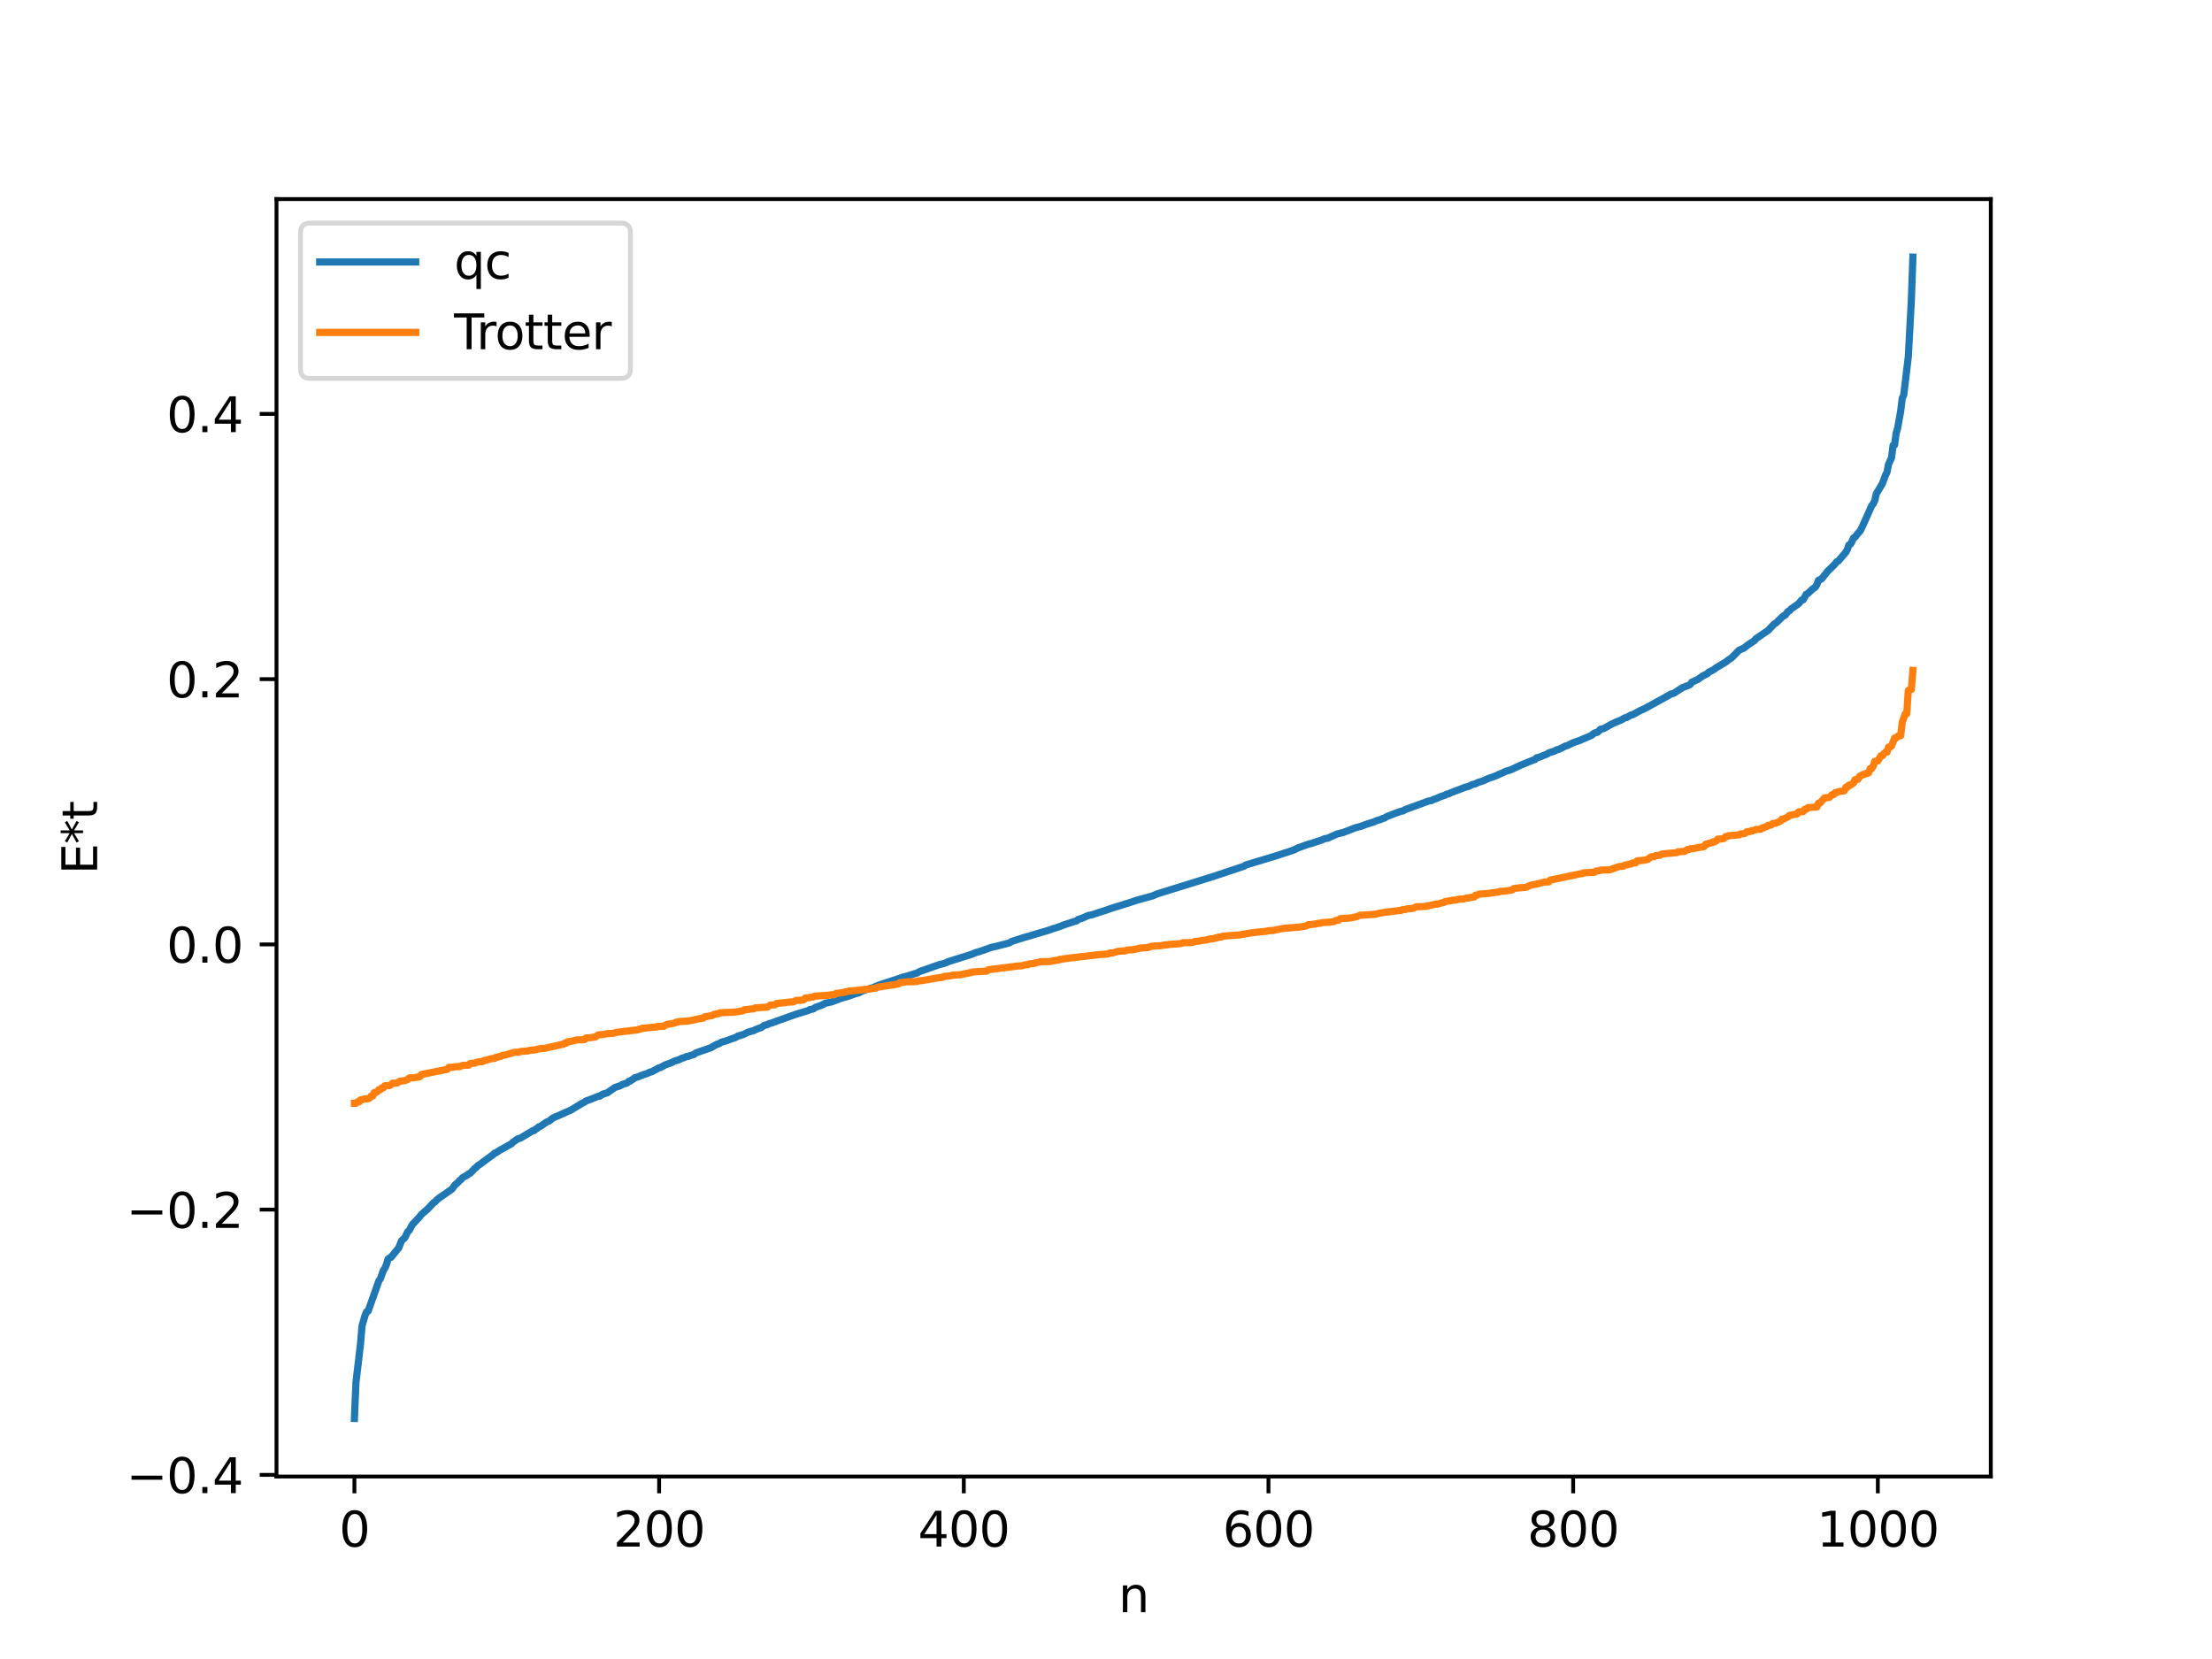 <?xml version="1.0" encoding="utf-8" standalone="no"?>
<!DOCTYPE svg PUBLIC "-//W3C//DTD SVG 1.1//EN"
  "http://www.w3.org/Graphics/SVG/1.1/DTD/svg11.dtd">
<svg xmlns:xlink="http://www.w3.org/1999/xlink" width="460.8pt" height="345.6pt" viewBox="0 0 460.8 345.6" xmlns="http://www.w3.org/2000/svg" version="1.1">
 <defs>
  <style type="text/css">*{stroke-linejoin: round; stroke-linecap: butt}</style>
 </defs>
 <g id="figure_1">
  <g id="patch_1">
   <path d="M 0 345.6 
L 460.8 345.6 
L 460.8 0 
L 0 0 
z
" style="fill: #ffffff"/>
  </g>
  <g id="axes_1">
   <g id="patch_2">
    <path d="M 57.6 307.584 
L 414.72 307.584 
L 414.72 41.472 
L 57.6 41.472 
z
" style="fill: #ffffff"/>
   </g>
   <g id="matplotlib.axis_1">
    <g id="xtick_1">
     <g id="line2d_1">
      <defs>
       <path id="m898c0a3018" d="M 0 0 
L 0 3.5 
" style="stroke: #000000; stroke-width: 0.8"/>
      </defs>
      <g>
       <use xlink:href="#m898c0a3018" x="73.833" y="307.584" style="stroke: #000000; stroke-width: 0.8"/>
      </g>
     </g>
     <g id="text_1">
      <!-- 0 -->
      <g transform="translate(70.651 322.182) scale(0.1 -0.1)">
       <defs>
        <path id="DejaVuSans-30" d="M 2034 4250 
Q 1547 4250 1301 3770 
Q 1056 3291 1056 2328 
Q 1056 1369 1301 889 
Q 1547 409 2034 409 
Q 2525 409 2770 889 
Q 3016 1369 3016 2328 
Q 3016 3291 2770 3770 
Q 2525 4250 2034 4250 
z
M 2034 4750 
Q 2819 4750 3233 4129 
Q 3647 3509 3647 2328 
Q 3647 1150 3233 529 
Q 2819 -91 2034 -91 
Q 1250 -91 836 529 
Q 422 1150 422 2328 
Q 422 3509 836 4129 
Q 1250 4750 2034 4750 
z
" transform="scale(0.016)"/>
       </defs>
       <use xlink:href="#DejaVuSans-30"/>
      </g>
     </g>
    </g>
    <g id="xtick_2">
     <g id="line2d_2">
      <g>
       <use xlink:href="#m898c0a3018" x="137.304" y="307.584" style="stroke: #000000; stroke-width: 0.8"/>
      </g>
     </g>
     <g id="text_2">
      <!-- 200 -->
      <g transform="translate(127.76 322.182) scale(0.1 -0.1)">
       <defs>
        <path id="DejaVuSans-32" d="M 1228 531 
L 3431 531 
L 3431 0 
L 469 0 
L 469 531 
Q 828 903 1448 1529 
Q 2069 2156 2228 2338 
Q 2531 2678 2651 2914 
Q 2772 3150 2772 3378 
Q 2772 3750 2511 3984 
Q 2250 4219 1831 4219 
Q 1534 4219 1204 4116 
Q 875 4013 500 3803 
L 500 4441 
Q 881 4594 1212 4672 
Q 1544 4750 1819 4750 
Q 2544 4750 2975 4387 
Q 3406 4025 3406 3419 
Q 3406 3131 3298 2873 
Q 3191 2616 2906 2266 
Q 2828 2175 2409 1742 
Q 1991 1309 1228 531 
z
" transform="scale(0.016)"/>
       </defs>
       <use xlink:href="#DejaVuSans-32"/>
       <use xlink:href="#DejaVuSans-30" x="63.623"/>
       <use xlink:href="#DejaVuSans-30" x="127.246"/>
      </g>
     </g>
    </g>
    <g id="xtick_3">
     <g id="line2d_3">
      <g>
       <use xlink:href="#m898c0a3018" x="200.775" y="307.584" style="stroke: #000000; stroke-width: 0.8"/>
      </g>
     </g>
     <g id="text_3">
      <!-- 400 -->
      <g transform="translate(191.231 322.182) scale(0.1 -0.1)">
       <defs>
        <path id="DejaVuSans-34" d="M 2419 4116 
L 825 1625 
L 2419 1625 
L 2419 4116 
z
M 2253 4666 
L 3047 4666 
L 3047 1625 
L 3713 1625 
L 3713 1100 
L 3047 1100 
L 3047 0 
L 2419 0 
L 2419 1100 
L 313 1100 
L 313 1709 
L 2253 4666 
z
" transform="scale(0.016)"/>
       </defs>
       <use xlink:href="#DejaVuSans-34"/>
       <use xlink:href="#DejaVuSans-30" x="63.623"/>
       <use xlink:href="#DejaVuSans-30" x="127.246"/>
      </g>
     </g>
    </g>
    <g id="xtick_4">
     <g id="line2d_4">
      <g>
       <use xlink:href="#m898c0a3018" x="264.246" y="307.584" style="stroke: #000000; stroke-width: 0.8"/>
      </g>
     </g>
     <g id="text_4">
      <!-- 600 -->
      <g transform="translate(254.702 322.182) scale(0.1 -0.1)">
       <defs>
        <path id="DejaVuSans-36" d="M 2113 2584 
Q 1688 2584 1439 2293 
Q 1191 2003 1191 1497 
Q 1191 994 1439 701 
Q 1688 409 2113 409 
Q 2538 409 2786 701 
Q 3034 994 3034 1497 
Q 3034 2003 2786 2293 
Q 2538 2584 2113 2584 
z
M 3366 4563 
L 3366 3988 
Q 3128 4100 2886 4159 
Q 2644 4219 2406 4219 
Q 1781 4219 1451 3797 
Q 1122 3375 1075 2522 
Q 1259 2794 1537 2939 
Q 1816 3084 2150 3084 
Q 2853 3084 3261 2657 
Q 3669 2231 3669 1497 
Q 3669 778 3244 343 
Q 2819 -91 2113 -91 
Q 1303 -91 875 529 
Q 447 1150 447 2328 
Q 447 3434 972 4092 
Q 1497 4750 2381 4750 
Q 2619 4750 2861 4703 
Q 3103 4656 3366 4563 
z
" transform="scale(0.016)"/>
       </defs>
       <use xlink:href="#DejaVuSans-36"/>
       <use xlink:href="#DejaVuSans-30" x="63.623"/>
       <use xlink:href="#DejaVuSans-30" x="127.246"/>
      </g>
     </g>
    </g>
    <g id="xtick_5">
     <g id="line2d_5">
      <g>
       <use xlink:href="#m898c0a3018" x="327.717" y="307.584" style="stroke: #000000; stroke-width: 0.8"/>
      </g>
     </g>
     <g id="text_5">
      <!-- 800 -->
      <g transform="translate(318.173 322.182) scale(0.1 -0.1)">
       <defs>
        <path id="DejaVuSans-38" d="M 2034 2216 
Q 1584 2216 1326 1975 
Q 1069 1734 1069 1313 
Q 1069 891 1326 650 
Q 1584 409 2034 409 
Q 2484 409 2743 651 
Q 3003 894 3003 1313 
Q 3003 1734 2745 1975 
Q 2488 2216 2034 2216 
z
M 1403 2484 
Q 997 2584 770 2862 
Q 544 3141 544 3541 
Q 544 4100 942 4425 
Q 1341 4750 2034 4750 
Q 2731 4750 3128 4425 
Q 3525 4100 3525 3541 
Q 3525 3141 3298 2862 
Q 3072 2584 2669 2484 
Q 3125 2378 3379 2068 
Q 3634 1759 3634 1313 
Q 3634 634 3220 271 
Q 2806 -91 2034 -91 
Q 1263 -91 848 271 
Q 434 634 434 1313 
Q 434 1759 690 2068 
Q 947 2378 1403 2484 
z
M 1172 3481 
Q 1172 3119 1398 2916 
Q 1625 2713 2034 2713 
Q 2441 2713 2670 2916 
Q 2900 3119 2900 3481 
Q 2900 3844 2670 4047 
Q 2441 4250 2034 4250 
Q 1625 4250 1398 4047 
Q 1172 3844 1172 3481 
z
" transform="scale(0.016)"/>
       </defs>
       <use xlink:href="#DejaVuSans-38"/>
       <use xlink:href="#DejaVuSans-30" x="63.623"/>
       <use xlink:href="#DejaVuSans-30" x="127.246"/>
      </g>
     </g>
    </g>
    <g id="xtick_6">
     <g id="line2d_6">
      <g>
       <use xlink:href="#m898c0a3018" x="391.188" y="307.584" style="stroke: #000000; stroke-width: 0.8"/>
      </g>
     </g>
     <g id="text_6">
      <!-- 1000 -->
      <g transform="translate(378.463 322.182) scale(0.1 -0.1)">
       <defs>
        <path id="DejaVuSans-31" d="M 794 531 
L 1825 531 
L 1825 4091 
L 703 3866 
L 703 4441 
L 1819 4666 
L 2450 4666 
L 2450 531 
L 3481 531 
L 3481 0 
L 794 0 
L 794 531 
z
" transform="scale(0.016)"/>
       </defs>
       <use xlink:href="#DejaVuSans-31"/>
       <use xlink:href="#DejaVuSans-30" x="63.623"/>
       <use xlink:href="#DejaVuSans-30" x="127.246"/>
       <use xlink:href="#DejaVuSans-30" x="190.869"/>
      </g>
     </g>
    </g>
    <g id="text_7">
     <!-- n -->
     <g transform="translate(232.991 335.861) scale(0.1 -0.1)">
      <defs>
       <path id="DejaVuSans-6e" d="M 3513 2113 
L 3513 0 
L 2938 0 
L 2938 2094 
Q 2938 2591 2744 2837 
Q 2550 3084 2163 3084 
Q 1697 3084 1428 2787 
Q 1159 2491 1159 1978 
L 1159 0 
L 581 0 
L 581 3500 
L 1159 3500 
L 1159 2956 
Q 1366 3272 1645 3428 
Q 1925 3584 2291 3584 
Q 2894 3584 3203 3211 
Q 3513 2838 3513 2113 
z
" transform="scale(0.016)"/>
      </defs>
      <use xlink:href="#DejaVuSans-6e"/>
     </g>
    </g>
   </g>
   <g id="matplotlib.axis_2">
    <g id="ytick_1">
     <g id="line2d_7">
      <defs>
       <path id="mdaf244d58b" d="M 0 0 
L -3.5 0 
" style="stroke: #000000; stroke-width: 0.8"/>
      </defs>
      <g>
       <use xlink:href="#mdaf244d58b" x="57.6" y="307.243" style="stroke: #000000; stroke-width: 0.8"/>
      </g>
     </g>
     <g id="text_8">
      <!-- −0.4 -->
      <g transform="translate(26.317 311.042) scale(0.1 -0.1)">
       <defs>
        <path id="DejaVuSans-2212" d="M 678 2272 
L 4684 2272 
L 4684 1741 
L 678 1741 
L 678 2272 
z
" transform="scale(0.016)"/>
        <path id="DejaVuSans-2e" d="M 684 794 
L 1344 794 
L 1344 0 
L 684 0 
L 684 794 
z
" transform="scale(0.016)"/>
       </defs>
       <use xlink:href="#DejaVuSans-2212"/>
       <use xlink:href="#DejaVuSans-30" x="83.789"/>
       <use xlink:href="#DejaVuSans-2e" x="147.412"/>
       <use xlink:href="#DejaVuSans-34" x="179.199"/>
      </g>
     </g>
    </g>
    <g id="ytick_2">
     <g id="line2d_8">
      <g>
       <use xlink:href="#mdaf244d58b" x="57.6" y="251.988" style="stroke: #000000; stroke-width: 0.8"/>
      </g>
     </g>
     <g id="text_9">
      <!-- −0.2 -->
      <g transform="translate(26.317 255.788) scale(0.1 -0.1)">
       <use xlink:href="#DejaVuSans-2212"/>
       <use xlink:href="#DejaVuSans-30" x="83.789"/>
       <use xlink:href="#DejaVuSans-2e" x="147.412"/>
       <use xlink:href="#DejaVuSans-32" x="179.199"/>
      </g>
     </g>
    </g>
    <g id="ytick_3">
     <g id="line2d_9">
      <g>
       <use xlink:href="#mdaf244d58b" x="57.6" y="196.734" style="stroke: #000000; stroke-width: 0.8"/>
      </g>
     </g>
     <g id="text_10">
      <!-- 0.0 -->
      <g transform="translate(34.697 200.533) scale(0.1 -0.1)">
       <use xlink:href="#DejaVuSans-30"/>
       <use xlink:href="#DejaVuSans-2e" x="63.623"/>
       <use xlink:href="#DejaVuSans-30" x="95.41"/>
      </g>
     </g>
    </g>
    <g id="ytick_4">
     <g id="line2d_10">
      <g>
       <use xlink:href="#mdaf244d58b" x="57.6" y="141.479" style="stroke: #000000; stroke-width: 0.8"/>
      </g>
     </g>
     <g id="text_11">
      <!-- 0.2 -->
      <g transform="translate(34.697 145.278) scale(0.1 -0.1)">
       <use xlink:href="#DejaVuSans-30"/>
       <use xlink:href="#DejaVuSans-2e" x="63.623"/>
       <use xlink:href="#DejaVuSans-32" x="95.41"/>
      </g>
     </g>
    </g>
    <g id="ytick_5">
     <g id="line2d_11">
      <g>
       <use xlink:href="#mdaf244d58b" x="57.6" y="86.224" style="stroke: #000000; stroke-width: 0.8"/>
      </g>
     </g>
     <g id="text_12">
      <!-- 0.4 -->
      <g transform="translate(34.697 90.024) scale(0.1 -0.1)">
       <use xlink:href="#DejaVuSans-30"/>
       <use xlink:href="#DejaVuSans-2e" x="63.623"/>
       <use xlink:href="#DejaVuSans-34" x="95.41"/>
      </g>
     </g>
    </g>
    <g id="text_13">
     <!-- E*t -->
     <g transform="translate(20.238 182.148) rotate(-90) scale(0.1 -0.1)">
      <defs>
       <path id="DejaVuSans-45" d="M 628 4666 
L 3578 4666 
L 3578 4134 
L 1259 4134 
L 1259 2753 
L 3481 2753 
L 3481 2222 
L 1259 2222 
L 1259 531 
L 3634 531 
L 3634 0 
L 628 0 
L 628 4666 
z
" transform="scale(0.016)"/>
       <path id="DejaVuSans-2a" d="M 3009 3897 
L 1888 3291 
L 3009 2681 
L 2828 2375 
L 1778 3009 
L 1778 1831 
L 1422 1831 
L 1422 3009 
L 372 2375 
L 191 2681 
L 1313 3291 
L 191 3897 
L 372 4206 
L 1422 3572 
L 1422 4750 
L 1778 4750 
L 1778 3572 
L 2828 4206 
L 3009 3897 
z
" transform="scale(0.016)"/>
       <path id="DejaVuSans-74" d="M 1172 4494 
L 1172 3500 
L 2356 3500 
L 2356 3053 
L 1172 3053 
L 1172 1153 
Q 1172 725 1289 603 
Q 1406 481 1766 481 
L 2356 481 
L 2356 0 
L 1766 0 
Q 1100 0 847 248 
Q 594 497 594 1153 
L 594 3053 
L 172 3053 
L 172 3500 
L 594 3500 
L 594 4494 
L 1172 4494 
z
" transform="scale(0.016)"/>
      </defs>
      <use xlink:href="#DejaVuSans-45"/>
      <use xlink:href="#DejaVuSans-2a" x="63.184"/>
      <use xlink:href="#DejaVuSans-74" x="113.184"/>
     </g>
    </g>
   </g>
   <g id="line2d_12">
    <path d="M 73.833 295.488 
L 74.15 288.015 
L 75.102 279.945 
L 75.42 276.183 
L 76.054 273.989 
L 76.372 273.255 
L 76.689 273.142 
L 78.91 266.855 
L 79.228 266.411 
L 79.862 264.642 
L 80.18 264.165 
L 80.497 263.453 
L 80.815 262.315 
L 81.132 262.037 
L 81.449 261.934 
L 82.719 260.361 
L 83.036 260.012 
L 83.671 258.419 
L 84.305 257.895 
L 84.94 256.582 
L 85.258 256.315 
L 85.892 255.112 
L 87.162 253.767 
L 87.796 252.985 
L 89.066 251.881 
L 90.335 250.526 
L 90.653 250.356 
L 90.97 249.972 
L 91.605 249.474 
L 94.143 247.719 
L 94.778 246.846 
L 95.413 246.309 
L 95.73 245.918 
L 96.048 245.719 
L 96.365 245.315 
L 97.317 244.813 
L 97.634 244.52 
L 97.952 244.404 
L 98.904 243.405 
L 99.221 243.19 
L 99.539 242.813 
L 100.173 242.439 
L 100.808 241.92 
L 102.712 240.548 
L 103.029 240.22 
L 103.347 240.138 
L 103.981 239.692 
L 106.52 238.289 
L 106.838 237.957 
L 107.472 237.527 
L 107.79 237.27 
L 108.424 237.09 
L 110.646 235.753 
L 110.963 235.562 
L 111.281 235.53 
L 111.598 235.202 
L 111.915 235.067 
L 112.233 234.737 
L 112.55 234.657 
L 113.82 233.772 
L 114.454 233.5 
L 115.089 232.959 
L 115.724 232.651 
L 116.358 232.4 
L 117.945 231.676 
L 118.897 231.27 
L 121.119 229.92 
L 121.753 229.593 
L 122.071 229.353 
L 122.705 229.14 
L 124.61 228.38 
L 124.927 228.344 
L 125.562 227.936 
L 126.514 227.652 
L 128.1 226.54 
L 128.735 226.336 
L 129.053 226.253 
L 129.687 225.894 
L 130.639 225.609 
L 130.957 225.271 
L 131.274 225.219 
L 131.591 224.947 
L 131.909 224.822 
L 132.226 224.515 
L 132.861 224.351 
L 133.496 224.079 
L 134.13 223.838 
L 134.765 223.656 
L 135.4 223.332 
L 135.717 223.289 
L 137.304 222.436 
L 137.621 222.377 
L 138.573 221.834 
L 139.843 221.395 
L 140.477 221.047 
L 141.429 220.773 
L 142.064 220.439 
L 142.381 220.381 
L 143.016 220.094 
L 143.334 220.066 
L 143.968 219.841 
L 144.603 219.657 
L 144.92 219.359 
L 148.094 218.26 
L 149.363 217.527 
L 149.681 217.474 
L 150.315 217.101 
L 151.267 216.835 
L 152.537 216.358 
L 153.172 216.153 
L 153.806 215.795 
L 154.124 215.756 
L 154.441 215.592 
L 154.758 215.557 
L 155.71 215.074 
L 156.662 214.774 
L 156.98 214.698 
L 157.615 214.39 
L 158.249 214.161 
L 158.567 214.081 
L 159.201 213.6 
L 159.836 213.464 
L 160.153 213.261 
L 160.788 213.1 
L 161.74 212.738 
L 165.866 211.27 
L 166.5 211.076 
L 168.405 210.497 
L 168.722 210.304 
L 169.357 210.21 
L 169.991 209.793 
L 170.943 209.488 
L 171.578 209.186 
L 171.896 209 
L 173.165 208.734 
L 175.386 207.914 
L 176.656 207.562 
L 178.243 206.985 
L 178.877 206.842 
L 180.147 206.214 
L 181.734 205.793 
L 182.368 205.52 
L 183.32 205.131 
L 186.494 204.104 
L 187.129 203.893 
L 188.081 203.554 
L 189.033 203.315 
L 190.302 202.914 
L 190.937 202.733 
L 191.572 202.391 
L 195.697 200.933 
L 196.649 200.717 
L 197.601 200.308 
L 202.362 198.819 
L 203.314 198.425 
L 203.948 198.262 
L 205.853 197.599 
L 206.487 197.357 
L 207.439 197.152 
L 210.296 196.423 
L 210.613 196.181 
L 211.248 195.958 
L 213.469 195.253 
L 214.421 195 
L 215.056 194.784 
L 217.595 194.048 
L 218.229 193.858 
L 219.499 193.418 
L 220.134 193.227 
L 220.768 193.016 
L 221.72 192.638 
L 223.624 192.016 
L 224.259 191.847 
L 224.577 191.545 
L 225.529 191.241 
L 226.163 190.949 
L 226.798 190.689 
L 227.433 190.584 
L 229.02 190.046 
L 229.972 189.755 
L 231.558 189.211 
L 235.367 188.018 
L 236.953 187.49 
L 240.127 186.623 
L 241.079 186.208 
L 253.139 182.459 
L 253.773 182.239 
L 259.168 180.448 
L 259.486 180.203 
L 266.15 178.186 
L 267.42 177.759 
L 268.372 177.464 
L 269.641 177.023 
L 270.276 176.678 
L 272.18 175.991 
L 272.815 175.776 
L 273.132 175.731 
L 273.767 175.502 
L 275.353 174.987 
L 275.988 174.706 
L 276.623 174.604 
L 277.258 174.311 
L 278.527 173.738 
L 279.796 173.43 
L 282.335 172.445 
L 283.605 172.11 
L 284.557 171.737 
L 286.143 171.244 
L 286.778 170.953 
L 287.73 170.672 
L 288.048 170.481 
L 288.365 170.436 
L 289 170.063 
L 290.586 169.45 
L 291.856 168.991 
L 292.173 168.965 
L 292.808 168.621 
L 296.934 167.116 
L 297.568 166.883 
L 298.203 166.768 
L 298.838 166.445 
L 299.155 166.383 
L 300.107 165.947 
L 301.059 165.638 
L 301.377 165.434 
L 301.694 165.407 
L 302.329 165.104 
L 304.55 164.266 
L 305.185 164.003 
L 305.82 163.867 
L 306.772 163.411 
L 307.089 163.373 
L 308.041 162.954 
L 308.993 162.657 
L 309.945 162.208 
L 311.532 161.652 
L 313.753 160.655 
L 314.705 160.37 
L 316.61 159.482 
L 318.514 158.686 
L 319.148 158.439 
L 319.783 158.217 
L 320.1 157.863 
L 320.735 157.716 
L 321.37 157.446 
L 322.322 157.061 
L 322.639 156.834 
L 323.909 156.444 
L 324.226 156.23 
L 324.861 156.052 
L 326.13 155.404 
L 326.448 155.345 
L 327.717 154.721 
L 328.352 154.497 
L 328.986 154.291 
L 331.525 153.198 
L 332.16 152.694 
L 332.795 152.54 
L 333.429 151.908 
L 334.064 151.777 
L 335.651 150.888 
L 336.603 150.44 
L 337.555 150.071 
L 338.507 149.523 
L 338.824 149.497 
L 339.777 148.94 
L 340.094 148.904 
L 341.681 148.034 
L 342.633 147.602 
L 347.076 145.162 
L 347.71 144.805 
L 348.028 144.601 
L 348.662 144.429 
L 350.567 143.207 
L 351.836 142.747 
L 352.153 142.516 
L 352.471 142.085 
L 353.74 141.513 
L 354.692 140.811 
L 355.644 140.358 
L 355.962 140.011 
L 356.914 139.553 
L 357.548 139.08 
L 359.453 137.949 
L 360.087 137.454 
L 360.722 137.039 
L 362.309 135.429 
L 363.261 135.027 
L 364.213 134.281 
L 365.482 133.446 
L 365.8 133.048 
L 368.339 131.314 
L 369.608 129.976 
L 369.925 129.822 
L 371.512 128.295 
L 371.829 128.201 
L 372.464 127.385 
L 372.781 127.242 
L 373.099 126.866 
L 374.686 125.763 
L 375.32 124.99 
L 375.638 124.949 
L 376.272 123.781 
L 376.59 123.647 
L 377.542 122.757 
L 378.177 122.292 
L 378.494 121.774 
L 378.811 120.898 
L 379.446 120.612 
L 380.715 119.016 
L 381.35 118.417 
L 382.302 117.444 
L 382.62 117.016 
L 382.937 116.887 
L 384.524 115.035 
L 384.841 114.469 
L 385.158 113.532 
L 385.476 113.373 
L 385.793 112.848 
L 386.11 112.066 
L 386.428 111.905 
L 387.062 111.076 
L 387.38 110.764 
L 387.697 110.265 
L 388.649 108.172 
L 389.919 105.323 
L 390.236 104.922 
L 390.553 104.272 
L 390.871 102.852 
L 392.14 100.742 
L 392.775 98.999 
L 393.092 98.387 
L 393.41 96.74 
L 394.044 95.344 
L 394.362 92.774 
L 394.679 92.68 
L 394.996 90.271 
L 395.314 89.169 
L 395.948 85.638 
L 396.266 82.987 
L 396.583 82.279 
L 397.535 74.307 
L 398.17 62.534 
L 398.487 53.568 
L 398.487 53.568 
" clip-path="url(#p7df259e7d8)" style="fill: none; stroke: #1f77b4; stroke-width: 1.5; stroke-linecap: square"/>
   </g>
   <g id="line2d_13">
    <path d="M 73.833 229.846 
L 74.15 229.846 
L 74.467 229.548 
L 74.785 229.548 
L 75.102 229.123 
L 75.42 229.123 
L 75.737 228.956 
L 76.689 228.885 
L 77.006 228.739 
L 77.324 228.324 
L 77.641 228.324 
L 77.958 227.601 
L 78.276 227.601 
L 78.593 227.395 
L 78.91 227.017 
L 79.228 227.017 
L 79.545 226.615 
L 79.862 226.615 
L 80.18 226.184 
L 81.132 226.15 
L 81.449 225.975 
L 81.767 225.656 
L 82.719 225.616 
L 83.353 225.212 
L 84.305 225.123 
L 84.94 224.877 
L 85.258 224.542 
L 86.21 224.523 
L 86.844 224.406 
L 87.479 224.302 
L 87.796 223.831 
L 93.191 222.762 
L 93.509 222.345 
L 94.461 222.339 
L 94.778 222.21 
L 95.73 222.202 
L 96.365 221.941 
L 97.634 221.896 
L 97.952 221.548 
L 98.904 221.472 
L 99.221 221.303 
L 99.856 221.201 
L 100.491 221.165 
L 100.808 220.909 
L 101.125 220.909 
L 102.395 220.528 
L 103.029 220.498 
L 103.347 220.237 
L 103.664 220.237 
L 103.981 220.091 
L 104.299 220.091 
L 104.616 219.86 
L 105.251 219.774 
L 107.155 219.215 
L 108.107 219.186 
L 108.424 219.044 
L 110.011 218.923 
L 110.329 218.786 
L 111.281 218.737 
L 112.55 218.447 
L 113.502 218.381 
L 114.772 218.088 
L 116.358 217.737 
L 116.993 217.575 
L 117.31 217.575 
L 117.628 217.317 
L 117.945 217.317 
L 118.262 216.998 
L 118.58 216.998 
L 119.215 216.88 
L 120.167 216.628 
L 121.753 216.583 
L 122.071 216.231 
L 123.023 216.162 
L 123.658 216.067 
L 123.975 216.043 
L 124.61 215.588 
L 125.562 215.506 
L 126.514 215.324 
L 127.783 215.248 
L 128.418 215.056 
L 132.861 214.533 
L 133.178 214.386 
L 133.496 214.386 
L 133.813 214.195 
L 134.765 214.134 
L 136.034 213.978 
L 136.669 213.975 
L 136.986 213.834 
L 138.256 213.802 
L 138.891 213.405 
L 140.477 213.153 
L 140.795 212.955 
L 141.112 212.955 
L 141.429 212.803 
L 143.334 212.698 
L 144.92 212.381 
L 145.555 212.226 
L 145.872 212.226 
L 146.19 212.101 
L 146.507 212.101 
L 146.824 211.813 
L 148.411 211.546 
L 148.729 211.294 
L 149.046 211.294 
L 149.363 211.173 
L 149.681 211.173 
L 149.998 210.973 
L 152.854 210.865 
L 154.758 210.571 
L 155.076 210.34 
L 155.71 210.316 
L 156.345 210.202 
L 156.98 210.166 
L 157.297 209.959 
L 159.836 209.81 
L 160.471 209.365 
L 161.423 209.328 
L 161.74 209.062 
L 164.596 208.738 
L 165.231 208.716 
L 165.866 208.399 
L 166.818 208.376 
L 167.453 208.281 
L 167.77 207.892 
L 168.405 207.87 
L 169.039 207.7 
L 169.357 207.7 
L 169.674 207.526 
L 172.53 207.335 
L 173.165 207.227 
L 173.8 207.218 
L 174.117 206.966 
L 175.704 206.749 
L 176.021 206.623 
L 176.339 206.623 
L 176.656 206.468 
L 177.925 206.378 
L 182.368 205.88 
L 182.686 205.676 
L 187.129 204.995 
L 187.446 204.716 
L 188.081 204.622 
L 189.033 204.526 
L 190.937 204.483 
L 191.254 204.341 
L 192.206 204.258 
L 195.697 203.65 
L 196.332 203.611 
L 196.649 203.407 
L 197.919 203.301 
L 198.553 203.116 
L 200.14 203.067 
L 200.775 202.879 
L 201.092 202.879 
L 201.41 202.743 
L 201.727 202.743 
L 202.044 202.602 
L 202.362 202.602 
L 202.679 202.466 
L 204.583 202.362 
L 205.535 202.313 
L 205.853 202.022 
L 211.248 201.341 
L 211.882 201.249 
L 212.834 201.199 
L 213.469 200.996 
L 214.104 200.981 
L 214.421 200.795 
L 215.373 200.745 
L 215.691 200.573 
L 216.325 200.466 
L 216.96 200.342 
L 218.864 200.303 
L 219.181 200.15 
L 219.499 200.15 
L 220.134 200.039 
L 220.451 200.025 
L 220.768 199.85 
L 221.086 199.85 
L 221.72 199.718 
L 227.75 199.004 
L 228.385 198.917 
L 230.924 198.712 
L 231.241 198.514 
L 231.876 198.502 
L 232.828 198.206 
L 233.78 198.098 
L 234.415 198.09 
L 234.732 197.923 
L 236.001 197.848 
L 237.588 197.497 
L 239.175 197.387 
L 239.81 197.127 
L 240.762 197.054 
L 241.714 197.011 
L 242.666 196.857 
L 242.983 196.852 
L 243.618 196.736 
L 244.57 196.67 
L 245.839 196.597 
L 246.474 196.386 
L 248.378 196.341 
L 249.013 196.1 
L 249.965 196.038 
L 250.282 195.916 
L 251.234 195.818 
L 252.186 195.579 
L 252.821 195.559 
L 253.139 195.394 
L 253.456 195.394 
L 253.773 195.23 
L 254.408 195.211 
L 254.725 195.02 
L 258.216 194.755 
L 260.755 194.311 
L 263.294 194.042 
L 263.611 194.042 
L 264.246 193.88 
L 265.198 193.836 
L 266.15 193.638 
L 267.42 193.391 
L 270.593 193.143 
L 271.228 193.048 
L 272.18 192.874 
L 272.497 192.635 
L 273.767 192.534 
L 274.719 192.335 
L 275.036 192.335 
L 275.353 192.198 
L 276.94 192.101 
L 277.892 191.979 
L 278.21 191.77 
L 278.844 191.714 
L 279.162 191.368 
L 281.066 191.263 
L 282.653 190.973 
L 283.287 190.669 
L 286.461 190.463 
L 287.413 190.229 
L 288.048 190.119 
L 288.682 190.022 
L 291.539 189.676 
L 291.856 189.676 
L 292.173 189.487 
L 292.808 189.474 
L 293.125 189.322 
L 294.395 189.234 
L 295.029 188.903 
L 296.934 188.824 
L 299.155 188.345 
L 299.472 188.345 
L 300.424 188.058 
L 300.742 188.018 
L 301.059 187.794 
L 301.377 187.794 
L 301.694 187.673 
L 302.011 187.673 
L 302.646 187.53 
L 303.281 187.504 
L 303.915 187.304 
L 304.867 187.287 
L 305.502 187.074 
L 305.82 187.074 
L 306.454 186.93 
L 307.089 186.863 
L 307.406 186.475 
L 307.724 186.475 
L 308.041 186.271 
L 310.262 186.09 
L 310.897 185.989 
L 312.167 185.82 
L 312.484 185.682 
L 313.436 185.65 
L 314.071 185.546 
L 315.023 185.394 
L 315.34 185.114 
L 315.975 185.009 
L 316.927 184.924 
L 317.879 184.844 
L 318.831 184.411 
L 320.735 184.024 
L 321.687 183.749 
L 322.639 183.72 
L 322.957 183.327 
L 323.591 183.22 
L 329.304 182.008 
L 329.621 182.008 
L 329.939 181.818 
L 332.16 181.699 
L 332.477 181.466 
L 333.112 181.403 
L 333.429 181.258 
L 335.334 181.201 
L 337.238 180.532 
L 338.19 180.436 
L 338.507 180.186 
L 338.824 180.186 
L 339.459 179.995 
L 339.777 179.995 
L 340.094 179.759 
L 340.729 179.749 
L 341.046 179.323 
L 342.315 179.231 
L 343.267 179.04 
L 343.902 178.492 
L 344.537 178.48 
L 344.854 178.26 
L 345.489 178.186 
L 345.806 178.176 
L 346.124 177.931 
L 346.758 177.849 
L 349.297 177.62 
L 349.615 177.426 
L 350.884 177.379 
L 351.519 176.973 
L 351.836 176.973 
L 352.153 176.801 
L 352.788 176.795 
L 353.105 176.673 
L 353.423 176.673 
L 353.74 176.537 
L 354.058 176.537 
L 354.692 176.419 
L 355.01 176.362 
L 355.327 175.86 
L 355.644 175.86 
L 355.962 175.661 
L 356.596 175.571 
L 356.914 175.341 
L 357.231 175.341 
L 357.548 175.169 
L 357.866 174.789 
L 358.818 174.743 
L 359.135 174.654 
L 359.453 174.287 
L 359.77 174.287 
L 360.087 174.085 
L 361.357 174.01 
L 361.991 173.925 
L 362.309 173.923 
L 362.626 173.701 
L 363.261 173.686 
L 363.578 173.584 
L 363.896 173.248 
L 364.53 173.233 
L 364.848 173.067 
L 365.165 173.067 
L 365.8 172.793 
L 366.752 172.75 
L 367.069 172.482 
L 367.386 172.482 
L 367.704 172.223 
L 368.021 172.223 
L 368.339 171.924 
L 368.973 171.872 
L 369.291 171.542 
L 369.925 171.491 
L 370.877 171.072 
L 371.195 170.637 
L 371.512 170.637 
L 372.464 170.188 
L 372.781 169.845 
L 374.368 169.565 
L 374.686 169.13 
L 375.638 169.064 
L 375.955 168.59 
L 376.272 168.59 
L 376.59 168.262 
L 377.542 168.16 
L 378.494 168.115 
L 378.811 167.322 
L 379.129 167.322 
L 380.081 166.212 
L 381.033 166.134 
L 381.667 165.539 
L 381.985 165.528 
L 382.302 165.108 
L 382.62 165.108 
L 382.937 164.925 
L 384.206 164.741 
L 384.524 163.986 
L 384.841 163.986 
L 385.158 163.554 
L 385.476 163.554 
L 386.11 163.114 
L 386.428 162.428 
L 387.062 162.344 
L 387.38 161.713 
L 387.697 161.604 
L 388.015 161.356 
L 388.332 161.356 
L 388.649 161.126 
L 388.967 161.126 
L 389.284 160.979 
L 389.601 160.099 
L 389.919 160.099 
L 390.236 159.548 
L 390.553 158.59 
L 391.188 158.515 
L 391.823 157.435 
L 392.14 157.435 
L 392.458 156.961 
L 392.775 156.701 
L 393.092 156.701 
L 393.41 155.631 
L 393.727 155.631 
L 394.044 155.417 
L 394.679 153.749 
L 394.996 153.749 
L 395.314 153.382 
L 395.948 153.273 
L 396.266 150.463 
L 396.9 148.67 
L 397.218 148.67 
L 397.535 143.84 
L 397.853 143.645 
L 398.17 143.645 
L 398.487 139.658 
L 398.487 139.658 
" clip-path="url(#p7df259e7d8)" style="fill: none; stroke: #ff7f0e; stroke-width: 1.5; stroke-linecap: square"/>
   </g>
   <g id="patch_3">
    <path d="M 57.6 307.584 
L 57.6 41.472 
" style="fill: none; stroke: #000000; stroke-width: 0.8; stroke-linejoin: miter; stroke-linecap: square"/>
   </g>
   <g id="patch_4">
    <path d="M 414.72 307.584 
L 414.72 41.472 
" style="fill: none; stroke: #000000; stroke-width: 0.8; stroke-linejoin: miter; stroke-linecap: square"/>
   </g>
   <g id="patch_5">
    <path d="M 57.6 307.584 
L 414.72 307.584 
" style="fill: none; stroke: #000000; stroke-width: 0.8; stroke-linejoin: miter; stroke-linecap: square"/>
   </g>
   <g id="patch_6">
    <path d="M 57.6 41.472 
L 414.72 41.472 
" style="fill: none; stroke: #000000; stroke-width: 0.8; stroke-linejoin: miter; stroke-linecap: square"/>
   </g>
   <g id="legend_1">
    <g id="patch_7">
     <path d="M 64.6 78.828 
L 129.342 78.828 
Q 131.342 78.828 131.342 76.828 
L 131.342 48.472 
Q 131.342 46.472 129.342 46.472 
L 64.6 46.472 
Q 62.6 46.472 62.6 48.472 
L 62.6 76.828 
Q 62.6 78.828 64.6 78.828 
z
" style="fill: #ffffff; opacity: 0.8; stroke: #cccccc; stroke-linejoin: miter"/>
    </g>
    <g id="line2d_14">
     <path d="M 66.6 54.57 
L 76.6 54.57 
L 86.6 54.57 
" style="fill: none; stroke: #1f77b4; stroke-width: 1.5; stroke-linecap: square"/>
    </g>
    <g id="text_14">
     <!-- qc -->
     <g transform="translate(94.6 58.07) scale(0.1 -0.1)">
      <defs>
       <path id="DejaVuSans-71" d="M 947 1747 
Q 947 1113 1208 752 
Q 1469 391 1925 391 
Q 2381 391 2643 752 
Q 2906 1113 2906 1747 
Q 2906 2381 2643 2742 
Q 2381 3103 1925 3103 
Q 1469 3103 1208 2742 
Q 947 2381 947 1747 
z
M 2906 525 
Q 2725 213 2448 61 
Q 2172 -91 1784 -91 
Q 1150 -91 751 415 
Q 353 922 353 1747 
Q 353 2572 751 3078 
Q 1150 3584 1784 3584 
Q 2172 3584 2448 3432 
Q 2725 3281 2906 2969 
L 2906 3500 
L 3481 3500 
L 3481 -1331 
L 2906 -1331 
L 2906 525 
z
" transform="scale(0.016)"/>
       <path id="DejaVuSans-63" d="M 3122 3366 
L 3122 2828 
Q 2878 2963 2633 3030 
Q 2388 3097 2138 3097 
Q 1578 3097 1268 2742 
Q 959 2388 959 1747 
Q 959 1106 1268 751 
Q 1578 397 2138 397 
Q 2388 397 2633 464 
Q 2878 531 3122 666 
L 3122 134 
Q 2881 22 2623 -34 
Q 2366 -91 2075 -91 
Q 1284 -91 818 406 
Q 353 903 353 1747 
Q 353 2603 823 3093 
Q 1294 3584 2113 3584 
Q 2378 3584 2631 3529 
Q 2884 3475 3122 3366 
z
" transform="scale(0.016)"/>
      </defs>
      <use xlink:href="#DejaVuSans-71"/>
      <use xlink:href="#DejaVuSans-63" x="63.477"/>
     </g>
    </g>
    <g id="line2d_15">
     <path d="M 66.6 69.249 
L 76.6 69.249 
L 86.6 69.249 
" style="fill: none; stroke: #ff7f0e; stroke-width: 1.5; stroke-linecap: square"/>
    </g>
    <g id="text_15">
     <!-- Trotter -->
     <g transform="translate(94.6 72.749) scale(0.1 -0.1)">
      <defs>
       <path id="DejaVuSans-54" d="M -19 4666 
L 3928 4666 
L 3928 4134 
L 2272 4134 
L 2272 0 
L 1638 0 
L 1638 4134 
L -19 4134 
L -19 4666 
z
" transform="scale(0.016)"/>
       <path id="DejaVuSans-72" d="M 2631 2963 
Q 2534 3019 2420 3045 
Q 2306 3072 2169 3072 
Q 1681 3072 1420 2755 
Q 1159 2438 1159 1844 
L 1159 0 
L 581 0 
L 581 3500 
L 1159 3500 
L 1159 2956 
Q 1341 3275 1631 3429 
Q 1922 3584 2338 3584 
Q 2397 3584 2469 3576 
Q 2541 3569 2628 3553 
L 2631 2963 
z
" transform="scale(0.016)"/>
       <path id="DejaVuSans-6f" d="M 1959 3097 
Q 1497 3097 1228 2736 
Q 959 2375 959 1747 
Q 959 1119 1226 758 
Q 1494 397 1959 397 
Q 2419 397 2687 759 
Q 2956 1122 2956 1747 
Q 2956 2369 2687 2733 
Q 2419 3097 1959 3097 
z
M 1959 3584 
Q 2709 3584 3137 3096 
Q 3566 2609 3566 1747 
Q 3566 888 3137 398 
Q 2709 -91 1959 -91 
Q 1206 -91 779 398 
Q 353 888 353 1747 
Q 353 2609 779 3096 
Q 1206 3584 1959 3584 
z
" transform="scale(0.016)"/>
       <path id="DejaVuSans-65" d="M 3597 1894 
L 3597 1613 
L 953 1613 
Q 991 1019 1311 708 
Q 1631 397 2203 397 
Q 2534 397 2845 478 
Q 3156 559 3463 722 
L 3463 178 
Q 3153 47 2828 -22 
Q 2503 -91 2169 -91 
Q 1331 -91 842 396 
Q 353 884 353 1716 
Q 353 2575 817 3079 
Q 1281 3584 2069 3584 
Q 2775 3584 3186 3129 
Q 3597 2675 3597 1894 
z
M 3022 2063 
Q 3016 2534 2758 2815 
Q 2500 3097 2075 3097 
Q 1594 3097 1305 2825 
Q 1016 2553 972 2059 
L 3022 2063 
z
" transform="scale(0.016)"/>
      </defs>
      <use xlink:href="#DejaVuSans-54"/>
      <use xlink:href="#DejaVuSans-72" x="46.334"/>
      <use xlink:href="#DejaVuSans-6f" x="85.197"/>
      <use xlink:href="#DejaVuSans-74" x="146.379"/>
      <use xlink:href="#DejaVuSans-74" x="185.588"/>
      <use xlink:href="#DejaVuSans-65" x="224.797"/>
      <use xlink:href="#DejaVuSans-72" x="286.32"/>
     </g>
    </g>
   </g>
  </g>
 </g>
 <defs>
  <clipPath id="p7df259e7d8">
   <rect x="57.6" y="41.472" width="357.12" height="266.112"/>
  </clipPath>
 </defs>
</svg>
